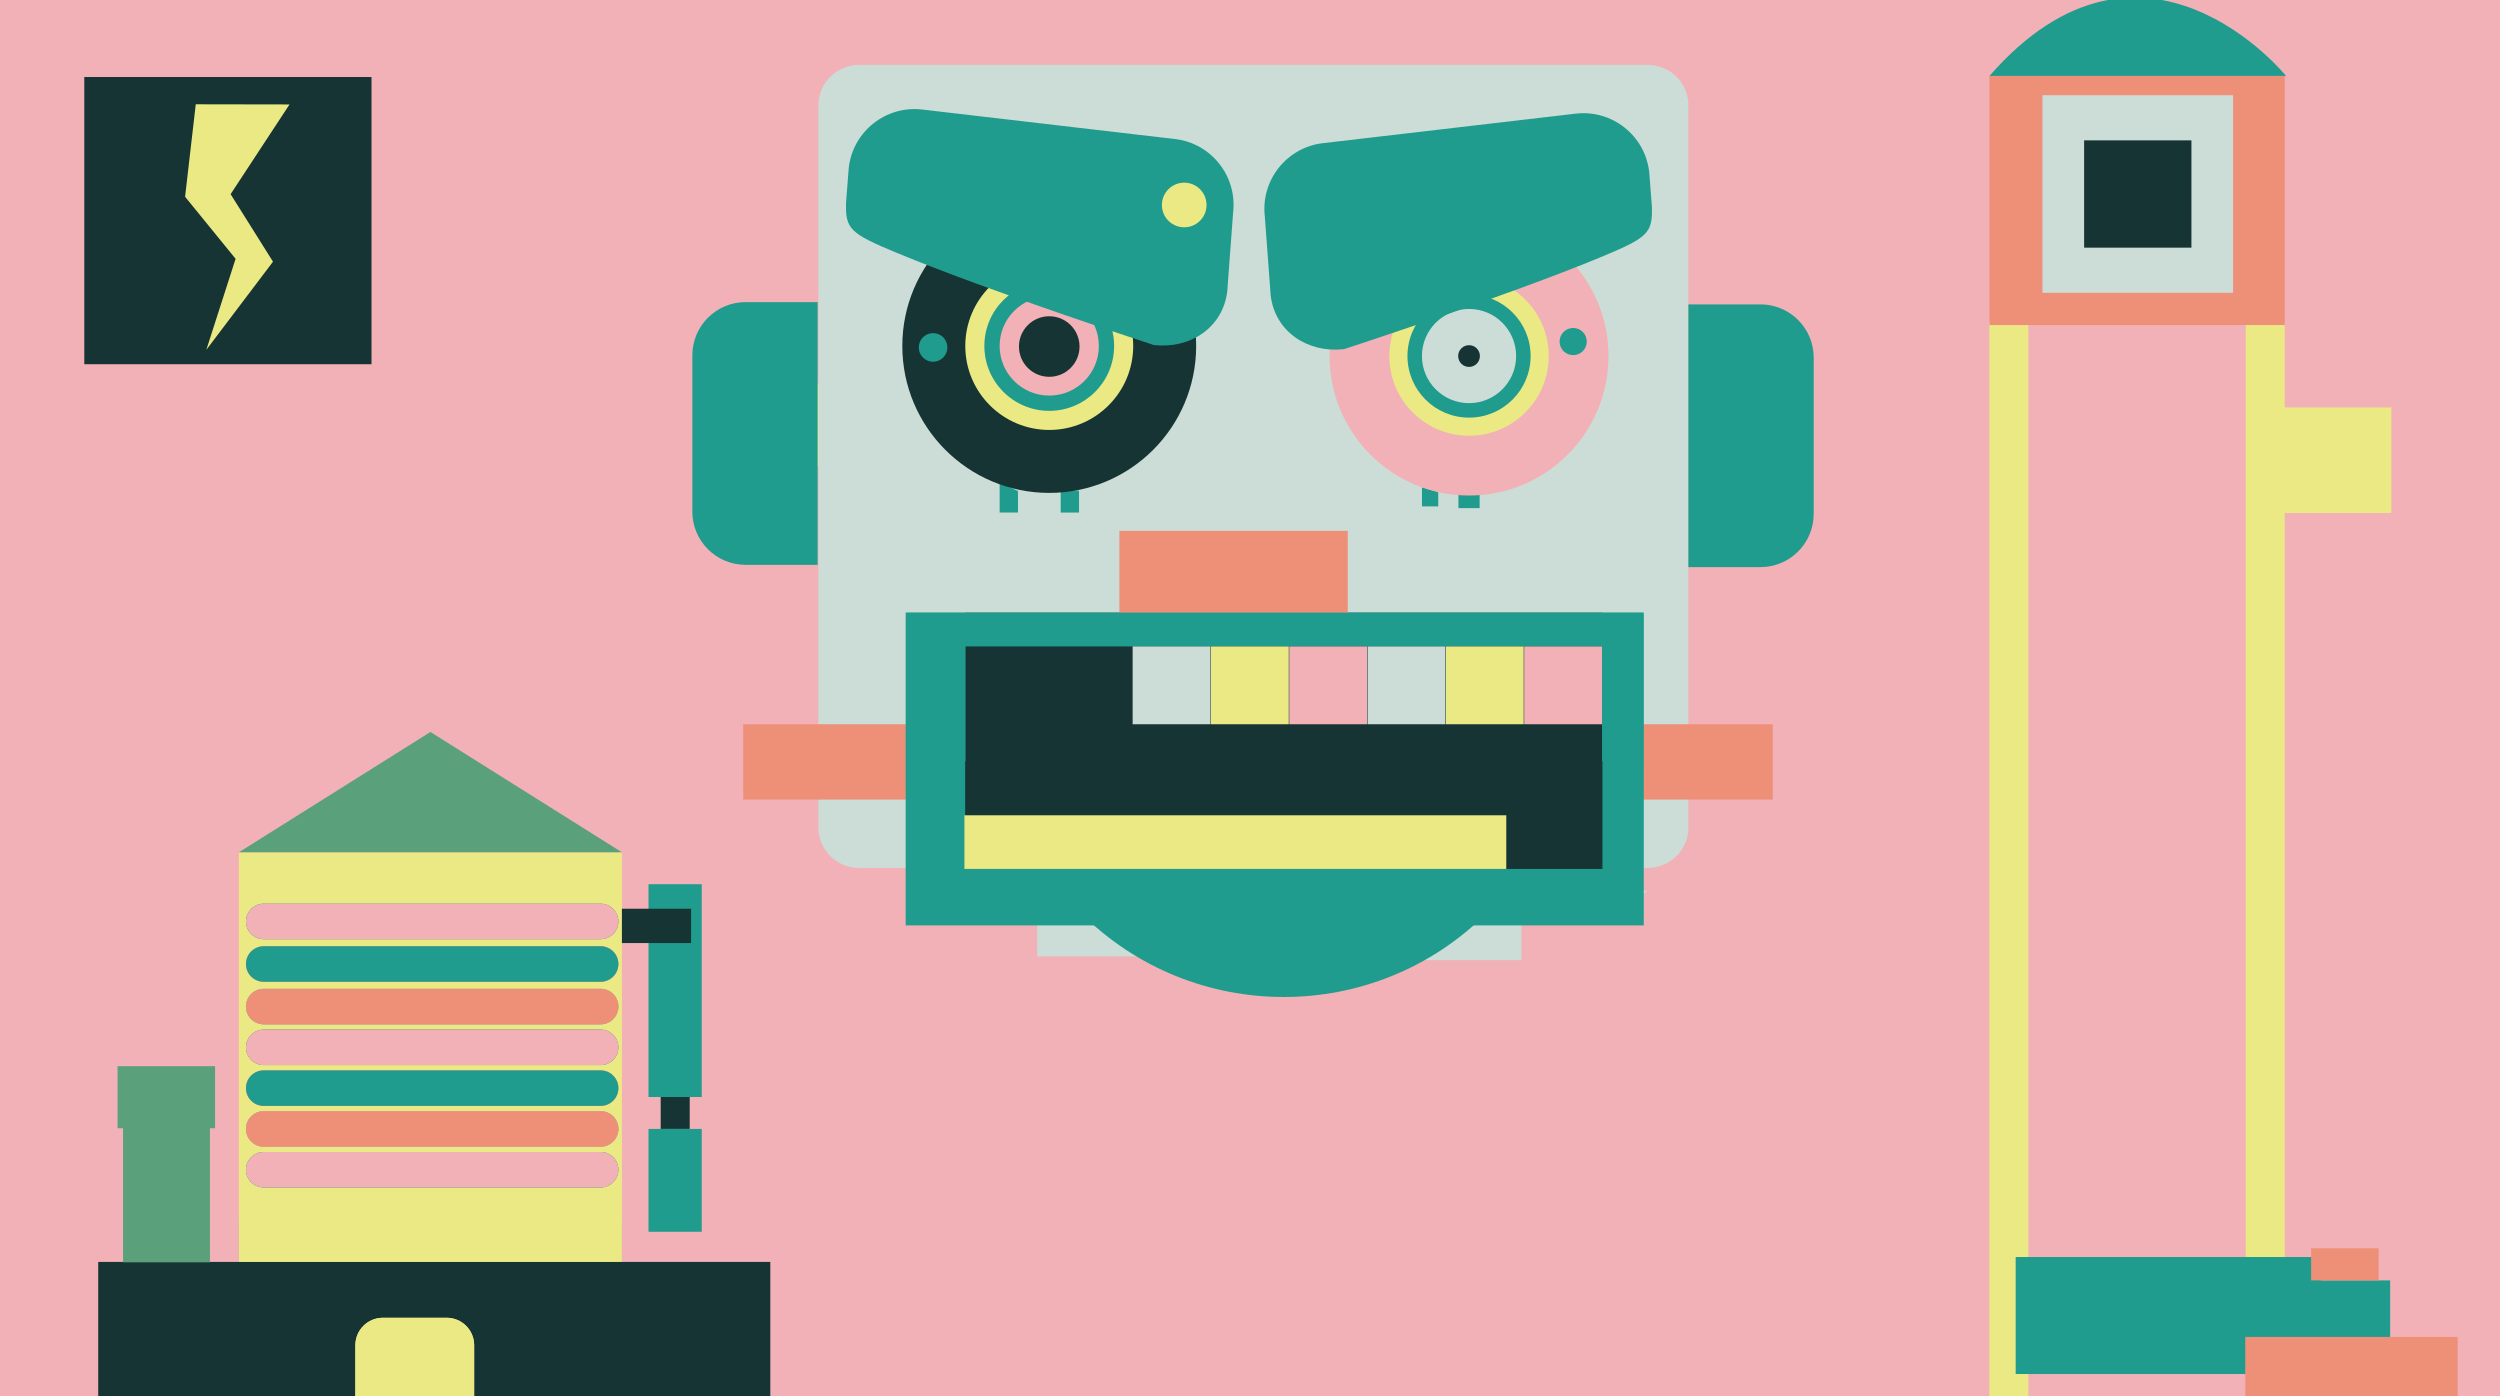 <?xml version="1.0" encoding="utf-8"?>
<!-- Generator: Adobe Illustrator 15.0.0, SVG Export Plug-In . SVG Version: 6.00 Build 0)  -->
<!DOCTYPE svg PUBLIC "-//W3C//DTD SVG 1.1//EN" "http://www.w3.org/Graphics/SVG/1.1/DTD/svg11.dtd">
<svg version="1.1" xmlns="http://www.w3.org/2000/svg" xmlns:xlink="http://www.w3.org/1999/xlink" x="0px" y="0px" width="1366px"
	 height="763px" viewBox="0 0 1366 763" enable-background="new 0 0 1366 763" xml:space="preserve">
<g id="bg">
	<rect y="-0.017" fill="#F2B1B6" width="1366" height="769.553"/>
</g>
<g id="bgPump1" display="none">
	<rect y="-0.017" display="inline" opacity="0.49" fill="#CCDDD7" width="1366" height="769.553"/>
</g>
<g id="bgPump2" display="none">
	<rect y="-0.017" display="inline" opacity="0.5" fill="#EAE984" width="1366" height="769.553"/>
</g>
<g id="bgPump3" display="none">
	<rect y="-0.017" display="inline" opacity="0.5" fill="#EE8F78" width="1366" height="769.553"/>
</g>
<g id="bgPump4" display="none">
	<rect y="-0.017" display="inline" opacity="0.5" fill="#173434" width="1366" height="769.553"/>
</g>
<g id="bgStripes1" display="none">
	<rect y="-1.329" display="inline" fill="#5AA17B" width="1366" height="86.695"/>
	<rect y="85.366" display="inline" fill="#F2B1B6" width="1366" height="163.772"/>
	<rect y="249.139" display="inline" fill="#173434" width="1366" height="74.917"/>
	<rect y="324.055" display="inline" fill="#EAE984" width="1366" height="167.404"/>
	<rect y="491.459" display="inline" fill="#EE8F78" width="1366" height="194.303"/>
	<rect y="685.762" display="inline" fill="#EAE984" width="1366" height="81.825"/>
</g>
<g id="bgStripes2" display="none">
	<rect y="0.573" display="inline" fill="#EAE984" width="1366" height="84.793"/>
	<rect y="85.366" display="inline" fill="#F2B1B6" width="1366" height="163.772"/>
	<rect y="249.139" display="inline" fill="#CCDDD7" width="1366" height="74.917"/>
	<rect y="324.055" display="inline" fill="#EAE984" width="1366" height="167.404"/>
	<rect y="491.459" display="inline" fill="#5AA17B" width="1366" height="194.303"/>
	<rect y="685.762" display="inline" fill="#EE8F78" width="1366" height="83.774"/>
</g>
<g id="bgStripes3" display="none">
	<rect y="-1.329" display="inline" fill="#F2B1B6" width="1364.98" height="86.695"/>
	<rect y="85.366" display="inline" fill="#5AA17B" width="1366" height="163.772"/>
	<rect y="249.139" display="inline" fill="#CCDDD7" width="1366" height="74.917"/>
	<rect y="324.055" display="inline" fill="#EE8F78" width="1366" height="167.404"/>
	<rect y="491.459" display="inline" fill="#EAE984" width="1366" height="194.303"/>
	<rect y="685.762" display="inline" fill="#1F9C8D" width="1364.98" height="82.238"/>
</g>
<g id="bgStripes4" display="none">
	<rect display="inline" fill="#EE8F78" width="1363.96" height="85.366"/>
	<rect y="85.366" display="inline" fill="#5AA17B" width="1364.98" height="163.772"/>
	<rect y="249.139" display="inline" fill="#F2B1B6" width="1364.98" height="74.917"/>
	<rect y="324.055" display="inline" fill="#EAE984" width="1364.98" height="167.404"/>
	<rect y="491.459" display="inline" fill="#EE8F78" width="1364.98" height="194.303"/>
	<rect y="685.762" display="inline" fill="#CCDDD7" width="1363.96" height="83.774"/>
</g>
<g id="bgCoop3" display="none">
	<g display="inline">
		<circle fill="#173434" cx="263.888" cy="15.273" r="26"/>
		<circle fill="#173434" cx="382.789" cy="15.273" r="26"/>
		<circle fill="#173434" cx="501.69" cy="15.273" r="26"/>
		<circle fill="#173434" cx="620.592" cy="15.273" r="26"/>
		<circle fill="#173434" cx="739.493" cy="15.273" r="26"/>
		<circle fill="#173434" cx="858.395" cy="15.273" r="26"/>
		<circle fill="#173434" cx="977.296" cy="15.273" r="26"/>
		<circle fill="#173434" cx="1096.198" cy="15.273" r="26"/>
		<circle fill="#173434" cx="1215.099" cy="15.273" r="26"/>
		<circle fill="#173434" cx="1334" cy="15.273" r="26"/>
		<circle fill="#173434" cx="1334" cy="120.564" r="26"/>
		<circle fill="#173434" cx="1334" cy="225.855" r="26"/>
		<circle fill="#173434" cx="1334" cy="331.147" r="26"/>
		<circle fill="#173434" cx="1334" cy="436.44" r="26"/>
		<circle fill="#173434" cx="1334" cy="541.731" r="26"/>
		<circle fill="#173434" cx="1334" cy="647.022" r="26"/>
		<circle fill="#173434" cx="1334" cy="752.313" r="26"/>
		<circle fill="#173434" cx="1215.098" cy="120.564" r="26"/>
		<circle fill="#173434" cx="1215.098" cy="225.856" r="26"/>
		<circle fill="#173434" cx="1215.098" cy="331.147" r="26"/>
		<circle fill="#173434" cx="1215.098" cy="436.44" r="26"/>
		<circle fill="#173434" cx="1215.098" cy="541.731" r="26"/>
		<circle fill="#173434" cx="1215.098" cy="647.022" r="26"/>
		<circle fill="#173434" cx="1215.098" cy="752.313" r="26"/>
		<circle fill="#173434" cx="1096.196" cy="120.565" r="26"/>
		<circle fill="#173434" cx="1096.196" cy="225.857" r="26"/>
		<circle fill="#173434" cx="1096.196" cy="331.148" r="26"/>
		<circle fill="#173434" cx="1096.196" cy="436.44" r="26"/>
		<circle fill="#173434" cx="1096.196" cy="541.731" r="26"/>
		<circle fill="#173434" cx="1096.196" cy="647.022" r="26"/>
		<circle fill="#173434" cx="1096.196" cy="752.313" r="26"/>
		<circle fill="#173434" cx="977.293" cy="120.566" r="26"/>
		<circle fill="#173434" cx="977.293" cy="225.857" r="26"/>
		<circle fill="#173434" cx="977.293" cy="331.149" r="26"/>
		<circle fill="#173434" cx="977.293" cy="436.44" r="26"/>
		<circle fill="#173434" cx="977.293" cy="541.731" r="26"/>
		<circle fill="#173434" cx="977.293" cy="647.022" r="26"/>
		<circle fill="#173434" cx="977.293" cy="752.313" r="26"/>
		<circle fill="#173434" cx="858.391" cy="120.566" r="26"/>
		<circle fill="#173434" cx="858.391" cy="225.857" r="26"/>
		<circle fill="#173434" cx="858.391" cy="331.149" r="26"/>
		<circle fill="#173434" cx="858.391" cy="436.44" r="26"/>
		<circle fill="#173434" cx="858.391" cy="541.731" r="26"/>
		<circle fill="#173434" cx="858.391" cy="647.022" r="26"/>
		<circle fill="#173434" cx="858.391" cy="752.313" r="26"/>
		<circle fill="#173434" cx="739.489" cy="120.566" r="26"/>
		<circle fill="#173434" cx="739.489" cy="225.858" r="26"/>
		<circle fill="#173434" cx="739.489" cy="331.149" r="26"/>
		<circle fill="#173434" cx="739.489" cy="436.44" r="26"/>
		<circle fill="#173434" cx="739.489" cy="541.731" r="26"/>
		<circle fill="#173434" cx="739.489" cy="647.022" r="26"/>
		<circle fill="#173434" cx="739.489" cy="752.313" r="26"/>
		<circle fill="#173434" cx="620.586" cy="120.567" r="26"/>
		<circle fill="#173434" cx="620.586" cy="225.859" r="26"/>
		<circle fill="#173434" cx="620.586" cy="331.15" r="26"/>
		<circle fill="#173434" cx="620.586" cy="436.44" r="26"/>
		<circle fill="#173434" cx="620.586" cy="541.731" r="26"/>
		<circle fill="#173434" cx="620.586" cy="647.022" r="26"/>
		<circle fill="#173434" cx="620.586" cy="752.313" r="26"/>
		<circle fill="#173434" cx="501.684" cy="120.568" r="26"/>
		<circle fill="#173434" cx="501.684" cy="225.859" r="26"/>
		<circle fill="#173434" cx="501.684" cy="331.151" r="26"/>
		<circle fill="#173434" cx="501.684" cy="436.44" r="26"/>
		<circle fill="#173434" cx="501.684" cy="541.731" r="26"/>
		<circle fill="#173434" cx="501.684" cy="647.022" r="26"/>
		<circle fill="#173434" cx="501.684" cy="752.313" r="26"/>
		<circle fill="#173434" cx="382.782" cy="120.568" r="26"/>
		<circle fill="#173434" cx="382.782" cy="225.859" r="26"/>
		<circle fill="#173434" cx="382.782" cy="331.151" r="26"/>
		<circle fill="#173434" cx="382.782" cy="436.44" r="26"/>
		<circle fill="#173434" cx="382.782" cy="541.731" r="26"/>
		<circle fill="#173434" cx="382.782" cy="647.022" r="26"/>
		<circle fill="#173434" cx="382.782" cy="752.313" r="26"/>
		<circle fill="#173434" cx="263.879" cy="120.568" r="26"/>
		<circle fill="#173434" cx="263.879" cy="225.86" r="26"/>
		<circle fill="#173434" cx="263.879" cy="331.151" r="26"/>
		<circle fill="#173434" cx="263.879" cy="436.44" r="26"/>
		<circle fill="#173434" cx="263.879" cy="541.731" r="26"/>
		<circle fill="#173434" cx="263.879" cy="647.022" r="26"/>
		<circle fill="#173434" cx="263.879" cy="752.313" r="26"/>
	</g>
	<g display="inline">
		<circle fill="#173434" cx="31.489" cy="15" r="26"/>
		<circle fill="#173434" cx="150.391" cy="15" r="26"/>
		<circle fill="#173434" cx="150.391" cy="120.292" r="26"/>
		<circle fill="#173434" cx="150.391" cy="225.583" r="26"/>
		<circle fill="#173434" cx="150.391" cy="330.875" r="26"/>
		<circle fill="#173434" cx="150.391" cy="436.167" r="26"/>
		<circle fill="#173434" cx="150.391" cy="541.458" r="26"/>
		<circle fill="#173434" cx="150.391" cy="646.749" r="26"/>
		<circle fill="#173434" cx="150.391" cy="752.04" r="26"/>
		<circle fill="#173434" cx="31.488" cy="120.292" r="26"/>
		<circle fill="#173434" cx="31.488" cy="225.583" r="26"/>
		<circle fill="#173434" cx="31.488" cy="330.875" r="26"/>
		<circle fill="#173434" cx="31.488" cy="436.167" r="26"/>
		<circle fill="#173434" cx="31.488" cy="541.458" r="26"/>
		<circle fill="#173434" cx="31.488" cy="646.749" r="26"/>
		<circle fill="#173434" cx="31.488" cy="752.04" r="26"/>
	</g>
</g>
<g id="bgCoop2" display="none">
	<g display="inline">
		<circle fill="#EAE984" cx="263.888" cy="15.273" r="16"/>
		<circle fill="#EAE984" cx="382.789" cy="15.273" r="16"/>
		<circle fill="#EAE984" cx="501.69" cy="15.273" r="16"/>
		<circle fill="#EAE984" cx="620.592" cy="15.273" r="16"/>
		<circle fill="#EAE984" cx="739.493" cy="15.273" r="16"/>
		<circle fill="#EAE984" cx="858.395" cy="15.273" r="16"/>
		<circle fill="#EAE984" cx="977.296" cy="15.273" r="16"/>
		<circle fill="#EAE984" cx="1096.198" cy="15.273" r="16"/>
		<circle fill="#EAE984" cx="1215.099" cy="15.273" r="16"/>
		<circle fill="#EAE984" cx="1334" cy="15.273" r="16"/>
		<circle fill="#EAE984" cx="1334" cy="120.564" r="16"/>
		<circle fill="#EAE984" cx="1334" cy="225.855" r="16"/>
		<circle fill="#EAE984" cx="1334" cy="331.147" r="16"/>
		<circle fill="#EAE984" cx="1334" cy="436.44" r="16"/>
		<circle fill="#EAE984" cx="1334" cy="541.731" r="16"/>
		<circle fill="#EAE984" cx="1334" cy="647.022" r="16"/>
		<circle fill="#EAE984" cx="1334" cy="752.313" r="16"/>
		<circle fill="#EAE984" cx="1215.098" cy="120.564" r="16"/>
		<circle fill="#EAE984" cx="1215.098" cy="225.856" r="16"/>
		<circle fill="#EAE984" cx="1215.098" cy="331.147" r="16"/>
		<circle fill="#EAE984" cx="1215.098" cy="436.44" r="16"/>
		<circle fill="#EAE984" cx="1215.098" cy="541.731" r="16"/>
		<circle fill="#EAE984" cx="1215.098" cy="647.022" r="16"/>
		<circle fill="#EAE984" cx="1215.098" cy="752.313" r="16"/>
		<circle fill="#EAE984" cx="1096.196" cy="120.565" r="16"/>
		<circle fill="#EAE984" cx="1096.196" cy="225.857" r="16"/>
		<circle fill="#EAE984" cx="1096.196" cy="331.148" r="16"/>
		<circle fill="#EAE984" cx="1096.196" cy="436.44" r="16"/>
		<circle fill="#EAE984" cx="1096.196" cy="541.731" r="16"/>
		<circle fill="#EAE984" cx="1096.196" cy="647.022" r="16"/>
		<circle fill="#EAE984" cx="1096.196" cy="752.313" r="16"/>
		<circle fill="#EAE984" cx="977.293" cy="120.566" r="16"/>
		<circle fill="#EAE984" cx="977.293" cy="225.857" r="16"/>
		<circle fill="#EAE984" cx="977.293" cy="331.149" r="16"/>
		<circle fill="#EAE984" cx="977.293" cy="436.44" r="16"/>
		<circle fill="#EAE984" cx="977.293" cy="541.731" r="16"/>
		<circle fill="#EAE984" cx="977.293" cy="647.022" r="16"/>
		<circle fill="#EAE984" cx="977.293" cy="752.313" r="16"/>
		<circle fill="#EAE984" cx="858.391" cy="120.566" r="16"/>
		<circle fill="#EAE984" cx="858.391" cy="225.857" r="16"/>
		<circle fill="#EAE984" cx="858.391" cy="331.149" r="16"/>
		<circle fill="#EAE984" cx="858.391" cy="436.44" r="16"/>
		<circle fill="#EAE984" cx="858.391" cy="541.731" r="16"/>
		<circle fill="#EAE984" cx="858.391" cy="647.022" r="16"/>
		<circle fill="#EAE984" cx="858.391" cy="752.313" r="16"/>
		<circle fill="#EAE984" cx="739.489" cy="120.566" r="16"/>
		<circle fill="#EAE984" cx="739.489" cy="225.858" r="16"/>
		<circle fill="#EAE984" cx="739.489" cy="331.149" r="16"/>
		<circle fill="#EAE984" cx="739.489" cy="436.44" r="16"/>
		<circle fill="#EAE984" cx="739.489" cy="541.731" r="16"/>
		<circle fill="#EAE984" cx="739.489" cy="647.022" r="16"/>
		<circle fill="#EAE984" cx="739.489" cy="752.313" r="16"/>
		<circle fill="#EAE984" cx="620.586" cy="120.567" r="16"/>
		<circle fill="#EAE984" cx="620.586" cy="225.859" r="16"/>
		<circle fill="#EAE984" cx="620.586" cy="331.15" r="16"/>
		<circle fill="#EAE984" cx="620.586" cy="436.44" r="16"/>
		<circle fill="#EAE984" cx="620.586" cy="541.731" r="16"/>
		<circle fill="#EAE984" cx="620.586" cy="647.022" r="16"/>
		<circle fill="#EAE984" cx="620.586" cy="752.313" r="16"/>
		<circle fill="#EAE984" cx="501.684" cy="120.568" r="16"/>
		<circle fill="#EAE984" cx="501.684" cy="225.859" r="16"/>
		<circle fill="#EAE984" cx="501.684" cy="331.151" r="16"/>
		<circle fill="#EAE984" cx="501.684" cy="436.44" r="16"/>
		<circle fill="#EAE984" cx="501.684" cy="541.731" r="16"/>
		<circle fill="#EAE984" cx="501.684" cy="647.022" r="16"/>
		<circle fill="#EAE984" cx="501.684" cy="752.313" r="16"/>
		<circle fill="#EAE984" cx="382.782" cy="120.568" r="16"/>
		<circle fill="#EAE984" cx="382.782" cy="225.859" r="16"/>
		<circle fill="#EAE984" cx="382.782" cy="331.151" r="16"/>
		<circle fill="#EAE984" cx="382.782" cy="436.44" r="16"/>
		<circle fill="#EAE984" cx="382.782" cy="541.731" r="16"/>
		<circle fill="#EAE984" cx="382.782" cy="647.022" r="16"/>
		<circle fill="#EAE984" cx="382.782" cy="752.313" r="16"/>
		<circle fill="#EAE984" cx="263.879" cy="120.568" r="16"/>
		<circle fill="#EAE984" cx="263.879" cy="225.86" r="16"/>
		<circle fill="#EAE984" cx="263.879" cy="331.151" r="16"/>
		<circle fill="#EAE984" cx="263.879" cy="436.44" r="16"/>
		<circle fill="#EAE984" cx="263.879" cy="541.731" r="16"/>
		<circle fill="#EAE984" cx="263.879" cy="647.022" r="16"/>
		<circle fill="#EAE984" cx="263.879" cy="752.313" r="16"/>
	</g>
	<g display="inline">
		<circle fill="#EAE984" cx="31.489" cy="15" r="16"/>
		<circle fill="#EAE984" cx="150.391" cy="15" r="16"/>
		<circle fill="#EAE984" cx="150.391" cy="120.292" r="16"/>
		<circle fill="#EAE984" cx="150.391" cy="225.583" r="16"/>
		<circle fill="#EAE984" cx="150.391" cy="330.875" r="16"/>
		<circle fill="#EAE984" cx="150.391" cy="436.167" r="16"/>
		<circle fill="#EAE984" cx="150.391" cy="541.458" r="16"/>
		<circle fill="#EAE984" cx="150.391" cy="646.749" r="16"/>
		<circle fill="#EAE984" cx="150.391" cy="752.04" r="16"/>
		<circle fill="#EAE984" cx="31.488" cy="120.292" r="16"/>
		<circle fill="#EAE984" cx="31.488" cy="225.583" r="16"/>
		<circle fill="#EAE984" cx="31.488" cy="330.875" r="16"/>
		<circle fill="#EAE984" cx="31.488" cy="436.167" r="16"/>
		<circle fill="#EAE984" cx="31.488" cy="541.458" r="16"/>
		<circle fill="#EAE984" cx="31.488" cy="646.749" r="16"/>
		<circle fill="#EAE984" cx="31.488" cy="752.04" r="16"/>
	</g>
</g>
<g id="bgCoop1" display="none">
	<g display="inline">
		<circle fill="#5AA17B" cx="263.888" cy="15.273" r="8.708"/>
		<circle fill="#5AA17B" cx="382.789" cy="15.273" r="8.708"/>
		<circle fill="#5AA17B" cx="501.69" cy="15.273" r="8.708"/>
		<circle fill="#5AA17B" cx="620.592" cy="15.273" r="8.708"/>
		<circle fill="#5AA17B" cx="739.494" cy="15.273" r="8.708"/>
		<circle fill="#5AA17B" cx="858.394" cy="15.273" r="8.708"/>
		<circle fill="#5AA17B" cx="977.295" cy="15.273" r="8.708"/>
		<circle fill="#5AA17B" cx="1096.197" cy="15.273" r="8.708"/>
		<circle fill="#5AA17B" cx="1215.098" cy="15.273" r="8.708"/>
		<circle fill="#5AA17B" cx="1334" cy="15.273" r="8.708"/>
		<circle fill="#5AA17B" cx="1334" cy="120.564" r="8.708"/>
		<circle fill="#5AA17B" cx="1334" cy="225.855" r="8.708"/>
		<circle fill="#5AA17B" cx="1334" cy="331.147" r="8.708"/>
		<circle fill="#5AA17B" cx="1334" cy="436.44" r="8.708"/>
		<circle fill="#5AA17B" cx="1334" cy="541.731" r="8.708"/>
		<circle fill="#5AA17B" cx="1334" cy="647.022" r="8.708"/>
		<circle fill="#5AA17B" cx="1334" cy="752.313" r="8.708"/>
		<circle fill="#5AA17B" cx="1215.097" cy="120.564" r="8.708"/>
		<circle fill="#5AA17B" cx="1215.097" cy="225.856" r="8.708"/>
		<circle fill="#5AA17B" cx="1215.097" cy="331.147" r="8.708"/>
		<circle fill="#5AA17B" cx="1215.097" cy="436.44" r="8.708"/>
		<circle fill="#5AA17B" cx="1215.097" cy="541.731" r="8.708"/>
		<circle fill="#5AA17B" cx="1215.097" cy="647.022" r="8.708"/>
		<circle fill="#5AA17B" cx="1215.097" cy="752.313" r="8.708"/>
		<circle fill="#5AA17B" cx="1096.195" cy="120.565" r="8.708"/>
		<circle fill="#5AA17B" cx="1096.195" cy="225.857" r="8.708"/>
		<circle fill="#5AA17B" cx="1096.195" cy="331.148" r="8.708"/>
		<circle fill="#5AA17B" cx="1096.195" cy="436.44" r="8.708"/>
		<circle fill="#5AA17B" cx="1096.195" cy="541.731" r="8.708"/>
		<circle fill="#5AA17B" cx="1096.195" cy="647.022" r="8.708"/>
		<circle fill="#5AA17B" cx="1096.195" cy="752.313" r="8.708"/>
		<circle fill="#5AA17B" cx="977.292" cy="120.566" r="8.708"/>
		<circle fill="#5AA17B" cx="977.292" cy="225.857" r="8.708"/>
		<circle fill="#5AA17B" cx="977.292" cy="331.149" r="8.708"/>
		<circle fill="#5AA17B" cx="977.292" cy="436.44" r="8.708"/>
		<circle fill="#5AA17B" cx="977.292" cy="541.731" r="8.708"/>
		<circle fill="#5AA17B" cx="977.292" cy="647.022" r="8.708"/>
		<circle fill="#5AA17B" cx="977.292" cy="752.313" r="8.708"/>
		<circle fill="#5AA17B" cx="858.39" cy="120.566" r="8.708"/>
		<circle fill="#5AA17B" cx="858.39" cy="225.857" r="8.708"/>
		<circle fill="#5AA17B" cx="858.39" cy="331.149" r="8.708"/>
		<circle fill="#5AA17B" cx="858.39" cy="436.44" r="8.708"/>
		<circle fill="#5AA17B" cx="858.39" cy="541.731" r="8.708"/>
		<circle fill="#5AA17B" cx="858.39" cy="647.022" r="8.708"/>
		<circle fill="#5AA17B" cx="858.39" cy="752.313" r="8.708"/>
		<circle fill="#5AA17B" cx="739.488" cy="120.566" r="8.708"/>
		<circle fill="#5AA17B" cx="739.488" cy="225.858" r="8.708"/>
		<circle fill="#5AA17B" cx="739.488" cy="331.149" r="8.708"/>
		<circle fill="#5AA17B" cx="739.488" cy="436.44" r="8.708"/>
		<circle fill="#5AA17B" cx="739.488" cy="541.731" r="8.708"/>
		<circle fill="#5AA17B" cx="739.488" cy="647.022" r="8.708"/>
		<circle fill="#5AA17B" cx="739.488" cy="752.313" r="8.708"/>
		<circle fill="#5AA17B" cx="620.585" cy="120.567" r="8.708"/>
		<circle fill="#5AA17B" cx="620.585" cy="225.859" r="8.708"/>
		<circle fill="#5AA17B" cx="620.585" cy="331.15" r="8.708"/>
		<circle fill="#5AA17B" cx="620.585" cy="436.44" r="8.708"/>
		<circle fill="#5AA17B" cx="620.585" cy="541.731" r="8.708"/>
		<circle fill="#5AA17B" cx="620.585" cy="647.022" r="8.708"/>
		<circle fill="#5AA17B" cx="620.585" cy="752.313" r="8.708"/>
		<circle fill="#5AA17B" cx="501.683" cy="120.568" r="8.708"/>
		<circle fill="#5AA17B" cx="501.683" cy="225.859" r="8.708"/>
		<circle fill="#5AA17B" cx="501.683" cy="331.151" r="8.708"/>
		<circle fill="#5AA17B" cx="501.683" cy="436.44" r="8.708"/>
		<circle fill="#5AA17B" cx="501.683" cy="541.731" r="8.708"/>
		<circle fill="#5AA17B" cx="501.683" cy="647.022" r="8.708"/>
		<circle fill="#5AA17B" cx="501.683" cy="752.313" r="8.708"/>
		<circle fill="#5AA17B" cx="382.781" cy="120.568" r="8.708"/>
		<circle fill="#5AA17B" cx="382.781" cy="225.859" r="8.708"/>
		<circle fill="#5AA17B" cx="382.781" cy="331.151" r="8.708"/>
		<circle fill="#5AA17B" cx="382.781" cy="436.44" r="8.708"/>
		<circle fill="#5AA17B" cx="382.781" cy="541.731" r="8.708"/>
		<circle fill="#5AA17B" cx="382.781" cy="647.022" r="8.708"/>
		<circle fill="#5AA17B" cx="382.781" cy="752.313" r="8.708"/>
		<circle fill="#5AA17B" cx="263.878" cy="120.568" r="8.708"/>
		<circle fill="#5AA17B" cx="263.878" cy="225.86" r="8.708"/>
		<circle fill="#5AA17B" cx="263.878" cy="331.151" r="8.708"/>
		<circle fill="#5AA17B" cx="263.878" cy="436.44" r="8.708"/>
		<circle fill="#5AA17B" cx="263.878" cy="541.731" r="8.708"/>
		<circle fill="#5AA17B" cx="263.878" cy="647.022" r="8.708"/>
		<circle fill="#5AA17B" cx="263.878" cy="752.313" r="8.708"/>
	</g>
	<g display="inline">
		<circle fill="#5AA17B" cx="31.488" cy="15" r="8.708"/>
		<circle fill="#5AA17B" cx="150.39" cy="15" r="8.708"/>
		<circle fill="#5AA17B" cx="150.39" cy="120.292" r="8.708"/>
		<circle fill="#5AA17B" cx="150.39" cy="225.583" r="8.708"/>
		<circle fill="#5AA17B" cx="150.39" cy="330.875" r="8.708"/>
		<circle fill="#5AA17B" cx="150.39" cy="436.167" r="8.708"/>
		<circle fill="#5AA17B" cx="150.39" cy="541.458" r="8.708"/>
		<circle fill="#5AA17B" cx="150.39" cy="646.749" r="8.708"/>
		<circle fill="#5AA17B" cx="150.39" cy="752.04" r="8.708"/>
		<circle fill="#5AA17B" cx="31.487" cy="120.292" r="8.708"/>
		<circle fill="#5AA17B" cx="31.487" cy="225.583" r="8.708"/>
		<circle fill="#5AA17B" cx="31.487" cy="330.875" r="8.708"/>
		<circle fill="#5AA17B" cx="31.487" cy="436.167" r="8.708"/>
		<circle fill="#5AA17B" cx="31.487" cy="541.458" r="8.708"/>
		<circle fill="#5AA17B" cx="31.487" cy="646.749" r="8.708"/>
		<circle fill="#5AA17B" cx="31.487" cy="752.04" r="8.708"/>
	</g>
</g>

<g id="earHandle">
	<g display="inline">
		<rect x="383.359" y="187.115" fill="#1F9C8D" width="26.558" height="93.07"/>
		<rect x="409.917" y="209.668" fill="#EAE984" width="245.378" height="45.173"/>
	</g>
</g>
<rect x="1086.972" y="175.394" fill="#EAE984" width="21.311" height="592.193"/>
<rect x="1227.065" y="175.394" fill="#EAE984" width="21.312" height="592.193"/>
<rect x="1240.81" y="222.624" fill="#EAE984" width="65.806" height="57.661"/>

<g id="ladder">
	<g id="step7">
		<rect x="1108.282" y="686.838" fill="#CCDDD7" width="118.513" height="39.349"/>
	</g>
	<g id="step6">
		<rect x="1108.282" y="686.906" fill="#EE8F78" width="118.513" height="39.349"/>
	</g>
	<g id="step5">
		<rect x="1108.282" y="686.974" fill="#1F9C8D" width="118.513" height="39.35"/>
	</g>
	<g id="step4">
		<rect x="1108.282" y="687.043" fill="#173434" width="118.513" height="39.348"/>
	</g>
	<g id="step3">
		<rect x="1108.282" y="687.109" fill="#CCDDD7" width="118.513" height="39.35"/>
	</g>
	<g id="step2">
		<rect x="1108.282" y="687.178" fill="#EE8F78" width="118.513" height="39.348"/>
	</g>
	<g id="step1">
		<rect x="1108.282" y="687.246" fill="#1F9C8D" width="118.513" height="39.348">
            <!--<animate attributeName="width" from="0" to="60" dur="0.1"-->
                            <!--begin="0" repeatCount="indefinite" additive="sum"/>-->

            <!--<animate attributeName="x" from="0" to="-30" dur="0.1"-->
                            <!--begin="0" repeatCount="indefinite" additive="sum"/>-->

            <!--<animate attributeName="height" from="0" to="60" dur="0.1"-->
                            <!--begin="0" repeatCount="indefinite" additive="sum"/>-->

            <!--<animate attributeName="y" from="0" to="-30" dur="0.1"-->
                            <!--begin="0" repeatCount="indefinite" additive="sum"/>-->
		</rect>
	</g>
</g>

<g id="coopColored">
	<rect x="1087.048" y="41.496" fill="#EE8F78" width="161.347" height="136.106"/>
	<path fill="#1F9C8D" d="M1087.048,41.496h162.059C1249.107,41.496,1171.147-54.859,1087.048,41.496z"/>
</g>

<g id="coopBlack" display="none">
	<rect x="1002.292" y="167.232" display="inline" fill="#173434" width="22.949" height="637.713"/>
	<rect x="1153.153" y="167.232" display="inline" fill="#173434" width="22.949" height="637.713"/>
	<rect x="1002.375" y="23.042" display="inline" fill="#173434" width="173.748" height="146.568"/>
	<path display="inline" fill="#173434" d="M1002.375,24.042h174.514C1176.888,24.042,1092.936-79.72,1002.375,24.042z"/>
</g>
<g id="pump">
	<g>
		<rect x="64.233" y="582.559" fill="#5AA17B" width="53.291" height="33.913"/>
		<rect x="80.768" y="616.472" fill="#CCDDD7" width="19.377" height="144.371"/>
	</g>
</g>
<g id="layer1">
	<rect x="53.667" y="689.515" fill="#173434" width="367.231" height="78.485"/>
	<path fill="#EAE984" d="M259.085,735.055c0-8.294-6.724-15.017-15.02-15.017h-34.882c-8.294,0-15.018,6.723-15.018,15.017V768
		h64.919V735.055z"/>
	<rect x="130.524" y="668.224" fill="#5AA17B" width="209.294" height="21.291"/>
	<rect x="1101.365" y="686.838" fill="#1F9C8D" width="166.714" height="63.929"/>
	<rect x="1253.792" y="699.615" fill="#1F9C8D" width="52.188" height="35.092"/>
	<rect x="1262.791" y="682.087" fill="#EE8F78" width="36.888" height="17.527"/>
	<rect x="1226.795" y="730.498" fill="#EE8F78" width="116.073" height="37.503"/>
	<rect x="67.233" y="615.843" fill="#5AA17B" width="47.478" height="73.896"/>
	<path fill="#CCDDD7" d="M922.543,452.214c0,12.165-10.005,22.027-22.349,22.027H469.527c-12.34,0-22.348-9.862-22.348-22.027
		V57.468c0-12.165,10.007-22.026,22.348-22.026h430.668c12.344,0,22.349,9.862,22.349,22.026V452.214z"/>
	<rect x="683.536" y="190.134" fill="#1F9C8D" width="17.121" height="145.13"/>
	<path fill="#EE8F78" d="M582.52,131.696c0,0,194.539,0.689,194.43,5.024c-0.109,4.336-36.699,68.888-36.699,68.888
		s-52.518-34.195-105.393,4.06L582.52,131.696z"/>
	<path id="pumpLight" fill="#EAE984" d="M259.085,735.055c0-8.294-6.724-15.017-15.02-15.017h-34.882c-8.294,0-15.018,6.723-15.018,15.017V768
		h64.919V735.055z"/>
</g>
<g id="coopButton">
	<g id="coopButtonBg">
		<rect x="1116.008" y="52.034" fill="#CCDDD7" width="104.141" height="107.946"/>
	</g>

		<rect id="coopButtonCenter" x="1138.764" y="76.692" fill="#173434" width="58.629" height="58.63"/>

</g>
	<rect id="mot" x="406.095" y="395.731" fill="#EE8F78" width="562.54" height="41.158"/>

<g id="openMouthDown">
        	<polygon fill="#CCDDD7" points="776.521,524.608 831.292,524.608 831.292,504.292 882.313,504.292 899.857,486.749
		753.089,486.749 753.089,524.608 	"/>
	<polygon fill="#CCDDD7" points="621.496,522.608 566.725,522.608 566.725,502.292 515.702,502.292 498.158,484.749
		644.926,484.749 644.926,522.608 	"/>
        <rect x="494.854" y="106.052" fill="#1F9C8D" width="403.305" height="399.584"/>
        <path fill="#1F9C8D" d="M590.465,498.778c61.308,61.311,160.705,61.311,222.013,0l12.968-12.967H577.498L590.465,498.778z"/>
        <rect x="527.369" y="124.526" fill="#173434" width="348.201" height="350.26"/>
        <g id="teethDownOpen">
            <rect x="526.965" y="445.472" fill="#EAE984" width="296.064" height="29.314"/>
        </g>

    </g>
<g id="ribua">
	<rect x="485.5" y="93.856" fill="#CCDDD7" width="415.611" height="240.902"/>
</g>
<g id="nose">
	<rect x="611.636" y="290.055" fill="#EE8F78" width="124.778" height="44.703"/>
</g>


<g id="closedMouthUp">
	<rect x="495.112" y="334.758" fill="#1F9C8D" width="402.791" height="81.297"/>
	<rect x="527.587" y="353.208" fill="#173434" width="347.756" height="63.848"/>
</g>
<g id="teethUp">
	<g id="tooth1">
		<rect x="618.872" y="353.208" fill="#CCDDD7" width="42.524" height="42.523"/>
	</g>
	<g id="tooth2">
		<rect x="661.662" y="353.208" fill="#EAE984" width="42.523" height="42.523"/>
	</g>
	<g id="tooth3">
		<rect x="704.452" y="353.208" fill="#F2B1B6" width="42.523" height="42.523"/>
	</g>
	<g id="tooth4">
		<rect x="747.241" y="353.208" fill="#CCDDD7" width="42.523" height="42.523"/>
	</g>
	<g id="tooth5">
		<rect x="790.03" y="353.208" fill="#EAE984" width="42.524" height="42.523"/>
	</g>
	<g id="tooth6">
		<rect x="832.82" y="353.208" fill="#F2B1B6" width="42.523" height="42.523"/>
	</g>
</g>
<g  display="none">
	<path display="inline" fill="#CCDDD7" d="M319.085,772c0-8.294-6.724-15.017-15.02-15.017h-34.882
		c-8.294,0-15.018,6.723-15.018,15.017v32.945h64.919V772z"/>
</g>
<g id="pumpHouse">
	<rect x="130.524" y="465.69" fill="#EAE984" width="209.294" height="223.825"/>
	<rect x="354.352" y="483.131" fill="#1F9C8D" width="29.068" height="116.272"/>
	<rect x="361.001" y="599.404" fill="#173434" width="15.855" height="17.439"/>
	<rect x="354.352" y="616.843" fill="#1F9C8D" width="29.068" height="56.201"/>
	<rect x="339.818" y="496.53" fill="#173434" width="37.789" height="18.758"/>
	<polygon fill="#5AA17B" points="235.171,399.945 130.524,465.69 339.818,465.69 	"/>
	<g id="pumpColors1">
		<g>
			<path fill="#EE8F78" d="M337.881,503.477c0,5.354-4.339,9.689-9.689,9.689h-184.1c-5.352,0-9.689-4.336-9.689-9.689l0,0
				c0-5.351,4.337-9.689,9.689-9.689h184.1C333.542,493.788,337.881,498.126,337.881,503.477L337.881,503.477z"/>
			<path fill="#F2B1B6" d="M337.881,526.734c0,5.35-4.339,9.688-9.689,9.688h-184.1c-5.352,0-9.689-4.338-9.689-9.688l0,0
				c0-5.353,4.337-9.689,9.689-9.689h184.1C333.542,517.044,337.881,521.381,337.881,526.734L337.881,526.734z"/>
			<path fill="#1F9C8D" d="M337.881,549.989c0,5.349-4.339,9.689-9.689,9.689h-184.1c-5.352,0-9.689-4.341-9.689-9.689l0,0
				c0-5.353,4.337-9.689,9.689-9.689h184.1C333.542,540.299,337.881,544.636,337.881,549.989L337.881,549.989z"/>
			<path fill="#EE8F78" d="M337.881,572.274c0,5.353-4.339,9.688-9.689,9.688h-184.1c-5.352,0-9.689-4.336-9.689-9.688l0,0
				c0-5.351,4.337-9.692,9.689-9.692h184.1C333.542,562.582,337.881,566.923,337.881,572.274L337.881,572.274z"/>
			<path fill="#F2B1B6" d="M337.881,594.56c0,5.35-4.339,9.689-9.689,9.689h-184.1c-5.352,0-9.689-4.34-9.689-9.689l0,0
				c0-5.353,4.337-9.688,9.689-9.688h184.1C333.542,584.872,337.881,589.208,337.881,594.56L337.881,594.56z"/>
			<path fill="#1F9C8D" d="M337.881,616.843c0,5.351-4.339,9.691-9.689,9.691h-184.1c-5.352,0-9.689-4.341-9.689-9.691l0,0
				c0-5.35,4.337-9.688,9.689-9.688h184.1C333.542,607.156,337.881,611.494,337.881,616.843L337.881,616.843z"/>
			<path fill="#EE8F78" d="M337.881,639.13c0,5.352-4.339,9.688-9.689,9.688h-184.1c-5.352,0-9.689-4.336-9.689-9.688l0,0
				c0-5.353,4.337-9.688,9.689-9.688h184.1C333.542,629.443,337.881,633.778,337.881,639.13L337.881,639.13z"/>
		</g>
	</g>
	<g id="pumpColors2">
		<g>
			<path fill="#1F9C8D" d="M337.881,503.477c0,5.354-4.339,9.689-9.689,9.689h-184.1c-5.352,0-9.689-4.336-9.689-9.689l0,0
				c0-5.351,4.337-9.689,9.689-9.689h184.1C333.542,493.788,337.881,498.126,337.881,503.477L337.881,503.477z"/>
			<path fill="#EE8F78" d="M337.881,526.734c0,5.35-4.339,9.688-9.689,9.688h-184.1c-5.352,0-9.689-4.338-9.689-9.688l0,0
				c0-5.353,4.337-9.689,9.689-9.689h184.1C333.542,517.044,337.881,521.381,337.881,526.734L337.881,526.734z"/>
			<path fill="#F2B1B6" d="M337.881,549.989c0,5.349-4.339,9.689-9.689,9.689h-184.1c-5.352,0-9.689-4.341-9.689-9.689l0,0
				c0-5.353,4.337-9.689,9.689-9.689h184.1C333.542,540.299,337.881,544.636,337.881,549.989L337.881,549.989z"/>
			<path fill="#1F9C8D" d="M337.881,572.274c0,5.353-4.339,9.688-9.689,9.688h-184.1c-5.352,0-9.689-4.336-9.689-9.688l0,0
				c0-5.351,4.337-9.692,9.689-9.692h184.1C333.542,562.582,337.881,566.923,337.881,572.274L337.881,572.274z"/>
			<path fill="#EE8F78" d="M337.881,594.56c0,5.35-4.339,9.689-9.689,9.689h-184.1c-5.352,0-9.689-4.34-9.689-9.689l0,0
				c0-5.353,4.337-9.688,9.689-9.688h184.1C333.542,584.872,337.881,589.208,337.881,594.56L337.881,594.56z"/>
			<path fill="#F2B1B6" d="M337.881,616.843c0,5.351-4.339,9.691-9.689,9.691h-184.1c-5.352,0-9.689-4.341-9.689-9.691l0,0
				c0-5.35,4.337-9.688,9.689-9.688h184.1C333.542,607.156,337.881,611.494,337.881,616.843L337.881,616.843z"/>
			<path fill="#1F9C8D" d="M337.881,639.13c0,5.352-4.339,9.688-9.689,9.688h-184.1c-5.352,0-9.689-4.336-9.689-9.688l0,0
				c0-5.353,4.337-9.688,9.689-9.688h184.1C333.542,629.443,337.881,633.778,337.881,639.13L337.881,639.13z"/>
		</g>
	</g>
	<g id="pumpColors3">
		<g>
			<path fill="#F2B1B6" d="M337.881,503.477c0,5.354-4.339,9.689-9.689,9.689h-184.1c-5.352,0-9.689-4.336-9.689-9.689l0,0
				c0-5.351,4.337-9.689,9.689-9.689h184.1C333.542,493.788,337.881,498.126,337.881,503.477L337.881,503.477z"/>
			<path fill="#1F9C8D" d="M337.881,526.734c0,5.35-4.339,9.688-9.689,9.688h-184.1c-5.352,0-9.689-4.338-9.689-9.688l0,0
				c0-5.353,4.337-9.689,9.689-9.689h184.1C333.542,517.044,337.881,521.381,337.881,526.734L337.881,526.734z"/>
			<path fill="#EE8F78" d="M337.881,549.989c0,5.349-4.339,9.689-9.689,9.689h-184.1c-5.352,0-9.689-4.341-9.689-9.689l0,0
				c0-5.353,4.337-9.689,9.689-9.689h184.1C333.542,540.299,337.881,544.636,337.881,549.989L337.881,549.989z"/>
			<path fill="#F2B1B6" d="M337.881,572.274c0,5.353-4.339,9.688-9.689,9.688h-184.1c-5.352,0-9.689-4.336-9.689-9.688l0,0
				c0-5.351,4.337-9.692,9.689-9.692h184.1C333.542,562.582,337.881,566.923,337.881,572.274L337.881,572.274z"/>
			<path fill="#1F9C8D" d="M337.881,594.56c0,5.35-4.339,9.689-9.689,9.689h-184.1c-5.352,0-9.689-4.34-9.689-9.689l0,0
				c0-5.353,4.337-9.688,9.689-9.688h184.1C333.542,584.872,337.881,589.208,337.881,594.56L337.881,594.56z"/>
			<path fill="#EE8F78" d="M337.881,616.843c0,5.351-4.339,9.691-9.689,9.691h-184.1c-5.352,0-9.689-4.341-9.689-9.691l0,0
				c0-5.35,4.337-9.688,9.689-9.688h184.1C333.542,607.156,337.881,611.494,337.881,616.843L337.881,616.843z"/>
			<path fill="#F2B1B6" d="M337.881,639.13c0,5.352-4.339,9.688-9.689,9.688h-184.1c-5.352,0-9.689-4.336-9.689-9.688l0,0
				c0-5.353,4.337-9.688,9.689-9.688h184.1C333.542,629.443,337.881,633.778,337.881,639.13L337.881,639.13z"/>
		</g>
	</g>
</g>

	<path id="earLeft" fill="#1F9C8D" d="M407.392,165.072c-16.07,0-29.097,13.027-29.097,29.097v85.358c0,16.07,13.027,29.097,29.097,29.097h39.366
		V165.072H407.392z"/>

	<path id="earRight" fill="#1F9C8D" d="M961.911,166.316c16.069,0,29.097,13.027,29.097,29.097v85.358c0,16.07-13.027,29.097-29.097,29.097
		h-39.367V166.316H961.911z"/>

<g id="lightningButton">
	<rect x="46.057" y="42.082" fill="#173434" width="156.934" height="156.934"/>
	<g id="smallLightning">
		<polygon fill="#EAE984" points="106.967,56.981 158.186,57.068 126.008,106.092 149.162,142.985 112.73,191.153 128.728,141.41 
			101.132,107.513 		"/>
	</g>
</g>
<g id="eyes">
	<g id="eyeLines">
		<polygon fill="#1F9C8D" points="776.95,266.293 776.95,276.689 785.857,276.689 785.857,268.864 		"/>
		<rect x="796.892" y="266.057" fill="#1F9C8D" width="11.579" height="11.581"/>
		<polyline fill="#1F9C8D" points="546.199,263.631 546.199,280.063 556.229,280.063 556.229,268.325 		"/>
		<rect x="579.562" y="268.081" fill="#1F9C8D" width="10.031" height="11.983"/>
	</g>
	<g id="eyeLeft">
		<circle fill="#173434" cx="573.306" cy="189.046" r="80.279"/>
		<circle fill="#1F9C8D" cx="509.834" cy="189.836" r="7.821"/>
		<g id="eyeBallLeft" >
			<circle fill="#EAE984" cx="573.306" cy="189.046" r="45.873"/>
			<circle fill="#1F9C8D" cx="573.306" cy="189.046" r="35.448"/>
			<circle fill="#F2B1B6" cx="573.306" cy="189.046" r="27.108"/>
			<path fill="#173434" d="M589.855,189.344c0,9.138-7.411,16.546-16.549,16.546c-9.133,0-16.549-7.408-16.549-16.546
				c0-9.136,7.416-16.546,16.549-16.546C582.444,172.798,589.855,180.208,589.855,189.344z"/>
		</g>
	</g>
	<g id="eyeRight">
		<circle fill="#F2B1B6" cx="802.682" cy="194.547" r="76.204"/>
		<path fill="#1F9C8D" d="M867.009,186.631c0,4.098-3.321,7.421-7.423,7.421c-4.099,0-7.421-3.323-7.421-7.421
			c0-4.102,3.322-7.423,7.421-7.423C863.688,179.208,867.009,182.529,867.009,186.631z"/>
		<g id="eyeBallRight">
			<circle fill="#EAE984" cx="802.681" cy="194.547" r="43.545"/>
			<circle fill="#1F9C8D" cx="802.682" cy="194.547" r="33.648"/>
			<circle fill="#CCDDD7" cx="802.681" cy="194.547" r="25.731"/>
			<circle fill="#173434" cx="802.682" cy="194.547" r="5.939"/>
		</g>
	</g>
	<g id="eyeBrawLeft">
		<g>
			<path fill="#1F9C8D" d="M462.283,110.643c-0.424,14.545,2.143,16.905,27.816,27.566c50.757,21.074,140.35,50.308,140.35,50.308
				c19.857,2.318,37.815-9.537,40.135-29.396l3.194-43c2.318-19.859-11.899-37.833-31.76-40.154l-138.1-16.12
				c-19.857-2.318-37.835,11.901-40.152,31.758L462.283,110.643z"/>
			<circle fill="#EAE984" cx="647.055" cy="112.003" r="12.197"/>
		</g>
	</g>
	<g id="eyeBrawRight">
		<path fill="#1F9C8D" d="M902.595,112.893c0.426,14.545-2.142,16.905-27.815,27.566c-50.759,21.074-140.35,50.308-140.35,50.308
			c-19.858,2.318-37.816-9.538-40.135-29.396l-3.196-43c-2.316-19.858,11.901-37.833,31.76-40.153l138.102-16.12
			c19.856-2.318,37.834,11.901,40.151,31.758L902.595,112.893z"/>
	</g>
</g>
<g id="surprised" style="display: none;">
	<g id="eyeLeftSur" display="inline">
		<circle fill="#173434" cx="578.684" cy="195.982" r="57.432"/>
		<circle fill="#EAE984" cx="578.684" cy="196.55" r="35.954"/>
		<path fill="#1F9C8D" d="M604.046,195.982c0,14.008-11.355,25.363-25.362,25.363c-14.003,0-25.359-11.355-25.359-25.363
			c0-14.005,11.355-25.359,25.359-25.359C592.691,170.623,604.046,181.977,604.046,195.982z"/>
		<circle fill="#F2B1B6" cx="578.685" cy="195.982" r="19.394"/>
		<path fill="#173434" d="M587.926,196.196c0,5.104-4.138,9.243-9.242,9.243c-5.099,0-9.242-4.138-9.242-9.243
			c0-5.1,4.143-9.241,9.242-9.241C583.788,186.955,587.926,191.096,587.926,196.196z"/>
		<path fill="#1F9C8D" d="M538.871,196.548c0,3.091-2.505,5.596-5.594,5.596c-3.09,0-5.595-2.505-5.595-5.596
			c0-3.087,2.505-5.593,5.595-5.593C536.366,190.955,538.871,193.46,538.871,196.548z"/>
	</g>
	<g id="eyeLInesSur" display="inline">
		<polyline fill="#1F9C8D" points="559.291,250.06 559.291,261.813 566.467,261.813 566.467,253.416 		"/>
		<rect x="583.161" y="253.242" fill="#1F9C8D" width="7.176" height="8.572"/>
		<polygon fill="#1F9C8D" points="773.322,301.784 773.322,316.552 785.973,316.552 785.973,305.436 		"/>
		<rect x="818.313" y="308.119" fill="#1F9C8D" width="8.437" height="8.433"/>
	</g>
	<g id="eyeRightSur" display="inline">
		<circle fill="#F2B1B6" cx="809.876" cy="199.864" r="108.256"/>
		<path fill="#EAE984" d="M871.735,199.864c0,34.162-27.694,61.858-61.858,61.858s-61.859-27.696-61.859-61.858
			c0-34.167,27.695-61.862,61.859-61.862S871.735,165.697,871.735,199.864z"/>
		<path fill="#1F9C8D" d="M857.676,199.864c0,26.398-21.401,47.8-47.8,47.8s-47.801-21.402-47.801-47.8
			c0-26.403,21.402-47.802,47.801-47.802S857.676,173.46,857.676,199.864z"/>
		<path fill="#CCDDD7" d="M846.428,199.864c0,20.186-16.364,36.549-36.552,36.549c-20.188,0-36.555-16.364-36.555-36.549
			c0-20.19,16.366-36.554,36.555-36.554C830.064,163.31,846.428,179.674,846.428,199.864z"/>
		<path fill="#173434" d="M831.333,199.864c0,11.847-9.604,21.453-21.456,21.453c-11.84,0-21.459-9.605-21.459-21.453
			c0-11.854,9.619-21.455,21.459-21.455C821.729,178.409,831.333,188.009,831.333,199.864z"/>
		<path fill="#1F9C8D" d="M894.309,189.792c0,5.38-4.356,9.74-9.742,9.74c-5.379,0-9.739-4.36-9.739-9.74
			c0-5.384,4.36-9.743,9.739-9.743C889.953,180.049,894.309,184.408,894.309,189.792z"/>
	</g>
	<g id="eyeBrawRightSur" display="inline">
		<path fill="#1F9C8D" d="M928.248,136.059c-7.854,12.775-11.403,13.357-39.559,8.027c-55.663-10.542-149.408-36.01-149.408-36.01
			c-18.426-9.231-27.198-29.604-17.966-48.03l21.563-38.866c9.232-18.425,31.649-25.876,50.075-16.646l128.138,64.204
			c18.427,9.23,25.876,31.65,16.646,50.075L928.248,136.059z"/>
	</g>
	<g id="eyeBrawLeftSur" display="inline">
		<path fill="#1F9C8D" d="M443.988,193.602c6.873,13.333,10.366,14.18,38.842,10.989c56.299-6.313,151.699-24.639,151.699-24.639
			c19.068-7.815,29.354-27.467,21.54-46.538l-18.571-40.381c-7.815-19.07-29.607-28.192-48.681-20.376L456.204,127.01
			c-19.068,7.815-28.191,29.609-20.375,48.677L443.988,193.602z"/>
		<circle fill="#EAE984" cx="611.338" cy="102.651" r="12.573"/>
	</g>
</g>
<g id="glasses" style="display: none;">
	<polygon display="inline" fill="#EAE984" points="683.66,-64.149 683.66,-7.147 620.844,-7.147 620.844,73.289 757.268,73.289 
		757.268,-64.149 	"/>
	<g id="glassesLeft" display="inline">
		<path fill="#EAE984" d="M675.355,204.854c0,59.478-48.216,107.699-107.695,107.699c-59.476,0-107.692-48.221-107.692-107.699
			c0-59.479,48.216-107.695,107.692-107.695C627.14,97.158,675.355,145.375,675.355,204.854z"/>
		<path fill="#1F9C8D" d="M660.07,204.854c0,51.037-41.375,92.41-92.41,92.41c-51.035,0-92.406-41.373-92.406-92.41
			c0-51.033,41.372-92.408,92.406-92.408C618.694,112.445,660.07,153.821,660.07,204.854z"/>
		<path fill="#F2B1B6" stroke="#F2B1B6" d="M606.864,165.65c0,13.919-11.285,25.204-25.201,25.204
			c-13.921,0-25.204-11.285-25.204-25.204c0-13.922,11.282-25.203,25.204-25.203C595.579,140.447,606.864,151.728,606.864,165.65z"
			/>
		<circle fill="#CCDDD7" cx="587.262" cy="238.458" r="25.204"/>
		<circle fill="#EE8F78" stroke="#EE8F78" cx="525.657" cy="204.854" r="25.199"/>
	</g>
	<path display="inline" fill="#EE8F78" stroke="#EE8F78" d="M748.11,140.447l-15.317-12.717V74.556h-84.532v58.902v33.049
		l-66.598,32.159l78.407,6.188l14.35-14h32.897l11.583,7.812C718.9,198.666,720.813,168.912,748.11,140.447z"/>
	<path display="inline" fill="#173434" d="M732.792,97.158c0,0,55.14,1.114,79.675,17.605c-38.61,8.312-64.357,25.684-64.357,25.684
		l-15.317-12.717V97.158z"/>
	<path display="inline" fill="#173434" d="M648.261,97.158l-47.943,5.057c0,0,34.943,13.102,47.943,31.244V97.158z"/>
	<g id="glassesRight" display="inline">
		<path fill="none" stroke="#EC008C" d="M749.469,208.325c0,34.999,28.121,63.41,62.998,63.899V144.428
			C777.59,144.926,749.469,173.336,749.469,208.325z"/>
		<path fill="#F2B1B6" stroke="#F2B1B6" d="M906.033,208.325c0,51.679-41.895,93.57-93.565,93.57
			c-51.674,0-93.567-41.892-93.567-93.57c0-51.671,41.894-93.562,93.567-93.562C864.138,114.763,906.033,156.654,906.033,208.325z"
			/>
		<path fill="#EAE984" d="M812.467,208.325l-31.499-55.066c0,0,14.359-10.89,31.499-8.831V208.325z"/>
		<path fill="#EE8F78" stroke="#EE8F78" d="M812.467,208.325l-62.998-8.209c0,0,3.703-31.523,31.499-46.857L812.467,208.325z"/>
		<path fill="#173434" d="M812.467,208.325l-62.998-8.209c0,0-5.755,37.854,22.188,58.08L812.467,208.325z"/>
		<polygon fill="#F2B1B6" stroke="#F2B1B6" points="812.467,208.325 773.093,257.928 788.377,267.617 		"/>
		<path fill="#EAE984" d="M812.467,208.325l-24.09,59.292c0,0,6.214,3.763,10.676,4.607c12.055,2.284,13.414,0,13.414,0V208.325z"/>
		<path fill="#1F9C8D" d="M748.935,208.325c0-35.595,28.858-64.455,64.456-64.455V127.73c-44.513,0-80.599,36.087-80.599,80.595
			c0,44.516,36.086,80.601,80.599,80.601v-16.145C777.793,272.781,748.935,243.925,748.935,208.325z"/>
		<path fill="#1F9C8D" d="M813.391,144.298c-0.312,0-0.616,1.115-0.924,1.118v127.798c0.308,0.006,0.612,0.025,0.924,0.025
			c35.301,0,63.92-28.62,63.92-63.926C877.311,174.013,848.692,144.298,813.391,144.298z"/>
		<path fill="#EAE984" d="M812.294,127.73v16.141c35.596,0,64.454,28.859,64.454,64.455c0,35.6-28.858,64.456-64.454,64.456v16.145
			c44.516,0,80.596-36.085,80.596-80.601C892.89,163.817,856.81,127.73,812.294,127.73z"/>
	</g>
</g>
<g id="lightning" display="none">
	<polygon display="inline" fill="#EAE984" points="547.987,-36.217 870.461,-35.67 667.875,273 813.646,505.259 584.262,808.548 
		684.977,495.364 511.242,281.931 	"/>
</g>
<g id="electricWhite" display="none">
	<rect y="-1.329" display="inline" fill="#FFFFFF" width="1365.618" height="770.866"/>
	<path display="inline" fill="#231F20" stroke="#FFFFFF" stroke-width="5" d="M917.699,447.516c0,11.856-9.752,21.469-21.782,21.469
		H476.165c-12.028,0-21.781-9.612-21.781-21.469V62.775c0-11.856,9.753-21.468,21.781-21.468h419.752
		c12.03,0,21.782,9.612,21.782,21.468V447.516z"/>
	
		<rect x="414.34" y="392.464" display="inline" fill="#231F20" stroke="#FFFFFF" stroke-width="5" width="565.465" height="40.116"/>
	
		<rect x="501.101" y="333.037" display="inline" fill="#231F20" stroke="#FFFFFF" stroke-width="5" width="392.582" height="388.957"/>
	
		<rect x="664.092" y="192.079" display="inline" fill="#231F20" stroke="#FFFFFF" stroke-width="5" width="48.802" height="141.451"/>
	
		<rect x="614.672" y="303.997" display="inline" fill="#231F20" stroke="#FFFFFF" stroke-width="5" width="121.616" height="29.04"/>
	<polygon display="inline" fill="#231F20" stroke="#FFFFFF" stroke-width="5" points="775.377,758.894 828.76,758.894 
		828.76,739.093 878.488,739.093 895.587,721.994 752.54,721.994 752.54,758.894 	"/>
	<polygon display="inline" fill="#231F20" stroke="#FFFFFF" stroke-width="5" points="619.408,758.894 566.025,758.894 
		566.025,739.093 516.295,739.093 499.197,721.994 642.245,721.994 642.245,758.894 	"/>
	<path display="inline" fill="#231F20" stroke="#FFFFFF" stroke-width="5" d="M594.169,732.949
		c59.678,59.678,156.433,59.678,216.11,0l12.622-12.623H581.547L594.169,732.949z"/>
	<path display="inline" fill="#231F20" stroke="#FFFFFF" stroke-width="5" d="M586.293,135.123c0,0,189.608,0.671,189.501,4.897
		c-0.105,4.226-35.769,67.142-35.769,67.142s-51.186-33.329-102.721,3.957L586.293,135.123z"/>
	
		<rect x="532.752" y="351.018" display="inline" fill="#FFFFFF" stroke="#231F20" stroke-width="5" width="338.942" height="340.948"/>
	
		<rect x="531.384" y="663.429" display="inline" fill="#231F20" stroke="#FFFFFF" stroke-width="5" width="288.192" height="28.537"/>
	
		<rect x="621.724" y="351.018" display="inline" fill="#231F20" stroke="#FFFFFF" stroke-width="5" width="41.445" height="41.446"/>
	
		<rect x="663.429" y="351.018" display="inline" fill="#231F20" stroke="#FFFFFF" stroke-width="5" width="41.446" height="41.446"/>
	
		<rect x="705.134" y="351.018" display="inline" fill="#231F20" stroke="#FFFFFF" stroke-width="5" width="41.445" height="41.446"/>
	
		<rect x="746.838" y="351.018" display="inline" fill="#231F20" stroke="#FFFFFF" stroke-width="5" width="41.446" height="41.446"/>
	
		<rect x="788.543" y="351.018" display="inline" fill="#231F20" stroke="#FFFFFF" stroke-width="5" width="41.446" height="41.446"/>
	<rect x="830.25" y="351.018" display="inline" fill="#231F20" stroke="#FFFFFF" stroke-width="5" width="41.445" height="41.446"/>
	<circle display="inline" fill="#231F20" stroke="#FFFFFF" stroke-width="5" cx="582.276" cy="191.618" r="54.304"/>
	<circle display="inline" fill="#231F20" stroke="#FFFFFF" stroke-width="5" cx="582.276" cy="191.618" r="31.031"/>
	<circle display="inline" fill="#231F20" stroke="#FFFFFF" stroke-width="5" cx="582.276" cy="191.618" r="23.979"/>
	<circle display="inline" fill="#231F20" stroke="#FFFFFF" stroke-width="5" cx="582.276" cy="191.618" r="18.337"/>
	<circle display="inline" fill="#231F20" stroke="#FFFFFF" stroke-width="5" cx="582.276" cy="191.82" r="4.017"/>
	<polyline display="inline" fill="#231F20" stroke="#FFFFFF" stroke-width="5" points="563.938,242.749 563.938,253.862 
		570.724,253.862 570.724,245.922 	"/>
	<rect x="586.508" y="245.757" display="inline" fill="#231F20" stroke="#FFFFFF" stroke-width="5" width="6.785" height="8.105"/>
	<path display="inline" fill="#231F20" stroke="#FFFFFF" stroke-width="5" d="M544.63,192.152c0,2.922-2.369,5.292-5.29,5.292
		c-2.92,0-5.289-2.369-5.289-5.292c0-2.919,2.369-5.288,5.289-5.288C542.262,186.864,544.63,189.233,544.63,192.152z"/>
	<circle display="inline" fill="#231F20" stroke="#FFFFFF" stroke-width="5" cx="800.875" cy="195.287" r="102.359"/>
	<circle display="inline" fill="#231F20" stroke="#FFFFFF" stroke-width="5" cx="800.874" cy="195.287" r="58.49"/>
	<circle display="inline" fill="#231F20" stroke="#FFFFFF" stroke-width="5" cx="800.875" cy="195.287" r="45.198"/>
	<path display="inline" fill="#231F20" stroke="#FFFFFF" stroke-width="5" d="M835.436,195.287c0,19.087-15.473,34.56-34.562,34.56
		c-19.088,0-34.562-15.473-34.562-34.56c0-19.09,15.475-34.563,34.562-34.563C819.963,160.724,835.436,176.197,835.436,195.287z"/>
	<path display="inline" fill="#231F20" stroke="#FFFFFF" stroke-width="5" d="M818.748,195.285c0,9.87-7.999,17.873-17.873,17.873
		c-9.861,0-17.873-8.002-17.873-17.873c0-9.871,8.012-17.87,17.873-17.87C810.749,177.416,818.748,185.414,818.748,195.285z"/>
	<polygon display="inline" fill="#231F20" stroke="#FFFFFF" stroke-width="5" points="766.312,291.656 766.312,305.621 
		778.274,305.621 778.274,295.11 	"/>
	<rect x="808.851" y="297.647" display="inline" fill="#231F20" stroke="#FFFFFF" stroke-width="5" width="7.978" height="7.974"/>
	<path display="inline" fill="#231F20" stroke="#FFFFFF" stroke-width="5" d="M880.71,185.765c0,5.086-4.122,9.209-9.213,9.209
		c-5.086,0-9.21-4.124-9.21-9.209c0-5.091,4.124-9.212,9.21-9.212C876.588,176.552,880.71,180.673,880.71,185.765z"/>
	<path display="inline" fill="#231F20" stroke="#FFFFFF" stroke-width="5" d="M912.798,134.958
		c-7.428,12.08-10.782,12.631-37.404,7.59c-52.631-9.969-141.271-34.048-141.271-34.048c-17.422-8.729-25.715-27.993-16.986-45.414
		l20.389-36.75c8.729-17.422,29.926-24.467,47.348-15.74l121.16,60.707c17.421,8.729,24.465,29.927,15.739,47.348L912.798,134.958z"
		/>
	<g display="inline">
		<path fill="#231F20" stroke="#FFFFFF" stroke-width="5" d="M454.916,189.366c6.499,12.606,9.801,13.408,36.726,10.391
			c53.233-5.969,143.436-23.296,143.436-23.296c18.028-7.389,27.754-25.971,20.365-44.003l-17.558-38.181
			c-7.39-18.031-27.995-26.655-46.029-19.266l-125.39,51.391c-18.029,7.39-26.655,27.998-19.266,46.025L454.916,189.366z"/>
		<circle fill="#231F20" stroke="#FFFFFF" stroke-width="5" cx="613.151" cy="103.37" r="11.888"/>
	</g>
	<path display="inline" fill="#231F20" stroke="#FFFFFF" stroke-width="5" d="M415.604,135.098
		c-15.663,0-28.359,12.698-28.359,28.36v83.194c0,15.662,12.697,28.359,28.359,28.359h38.368V135.098H415.604z"/>
	<path display="inline" fill="#231F20" stroke="#FFFFFF" stroke-width="5" d="M956.068,132.175
		c15.662,0,28.359,12.697,28.359,28.359v83.195c0,15.662-12.697,28.359-28.359,28.359h-38.369V132.175H956.068z"/>
</g>
<g id="electricBlack" display="none">
	<rect y="-1.329" display="inline" fill="#231F20" stroke="#231F20" stroke-width="5" width="1366" height="770.866"/>
	<path display="inline" fill="#FFFFFF" stroke="#231F20" stroke-width="5" d="M917.397,447.456c0,11.912-9.797,21.566-21.883,21.566
		h-421.67c-12.083,0-21.881-9.654-21.881-21.566V60.957c0-11.911,9.798-21.566,21.881-21.566h421.67
		c12.086,0,21.883,9.656,21.883,21.566V447.456z"/>
	
		<rect x="411.737" y="392.153" display="inline" fill="#FFFFFF" stroke="#231F20" stroke-width="5" width="568.049" height="40.297"/>
	
		<rect x="498.895" y="332.454" display="inline" fill="#FFFFFF" stroke="#231F20" stroke-width="5" width="394.376" height="390.736"/>
	
		<rect x="662.63" y="190.852" display="inline" fill="#FFFFFF" stroke="#231F20" stroke-width="5" width="49.024" height="142.098"/>
	
		<rect x="612.985" y="303.28" display="inline" fill="#FFFFFF" stroke="#231F20" stroke-width="5" width="122.171" height="29.174"/>
	<polygon display="inline" fill="#FFFFFF" stroke="#231F20" stroke-width="5" points="774.425,760.256 828.051,760.256 
		828.051,740.366 878.006,740.366 895.184,723.19 751.482,723.19 751.482,760.256 	"/>
	<polygon display="inline" fill="#FFFFFF" stroke="#231F20" stroke-width="5" points="617.742,760.256 564.116,760.256 
		564.116,740.366 514.159,740.366 496.981,723.19 640.683,723.19 640.683,760.256 	"/>
	<path display="inline" fill="#FFFFFF" stroke="#231F20" stroke-width="5" d="M592.389,734.194
		c59.95,59.949,157.148,59.949,217.097,0l12.681-12.68H579.709L592.389,734.194z"/>
	<path display="inline" fill="#FFFFFF" stroke="#231F20" stroke-width="5" d="M584.476,133.634c0,0,190.474,0.674,190.368,4.919
		c-0.106,4.246-35.933,67.449-35.933,67.449s-51.42-33.48-103.19,3.975L584.476,133.634z"/>
	
		<rect x="530.691" y="350.518" display="inline" fill="#231F20" stroke="#231F20" stroke-width="5" width="340.491" height="342.504"/>
	
		<rect x="529.316" y="664.356" display="inline" fill="#FFFFFF" stroke="#231F20" stroke-width="5" width="289.508" height="28.666"/>
	
		<rect x="620.069" y="350.518" display="inline" fill="#FFFFFF" stroke="#231F20" stroke-width="5" width="41.635" height="41.635"/>
	
		<rect x="661.964" y="350.518" display="inline" fill="#FFFFFF" stroke="#231F20" stroke-width="5" width="41.636" height="41.635"/>
	<rect x="703.86" y="350.518" display="inline" fill="#FFFFFF" stroke="#231F20" stroke-width="5" width="41.636" height="41.635"/>
	
		<rect x="745.755" y="350.518" display="inline" fill="#FFFFFF" stroke="#231F20" stroke-width="5" width="41.636" height="41.635"/>
	
		<rect x="787.652" y="350.518" display="inline" fill="#FFFFFF" stroke="#231F20" stroke-width="5" width="41.635" height="41.635"/>
	
		<rect x="829.547" y="350.518" display="inline" fill="#FFFFFF" stroke="#231F20" stroke-width="5" width="41.635" height="41.635"/>
	<circle display="inline" fill="#FFFFFF" stroke="#231F20" stroke-width="5" cx="580.44" cy="190.388" r="54.552"/>
	<circle display="inline" fill="#FFFFFF" stroke="#231F20" stroke-width="5" cx="580.44" cy="190.388" r="31.173"/>
	<circle display="inline" fill="#FFFFFF" stroke="#231F20" stroke-width="5" cx="580.441" cy="190.388" r="24.089"/>
	<circle display="inline" fill="#FFFFFF" stroke="#231F20" stroke-width="5" cx="580.44" cy="190.388" r="18.421"/>
	<circle display="inline" fill="#FFFFFF" stroke="#231F20" stroke-width="5" cx="580.44" cy="190.591" r="4.036"/>
	<polyline display="inline" fill="#FFFFFF" stroke="#231F20" stroke-width="5" points="562.02,241.753 562.02,252.917 
		568.835,252.917 568.835,244.941 	"/>
	<rect x="584.692" y="244.776" display="inline" fill="#FFFFFF" stroke="#231F20" stroke-width="5" width="6.816" height="8.142"/>
	<path display="inline" fill="#FFFFFF" stroke="#231F20" stroke-width="5" d="M542.623,190.925c0,2.936-2.379,5.316-5.314,5.316
		c-2.934,0-5.313-2.38-5.313-5.316c0-2.933,2.379-5.312,5.313-5.312C540.244,185.613,542.623,187.992,542.623,190.925z"/>
	<circle display="inline" fill="#FFFFFF" stroke="#231F20" stroke-width="5" cx="800.039" cy="194.074" r="102.827"/>
	<circle display="inline" fill="#FFFFFF" stroke="#231F20" stroke-width="5" cx="800.039" cy="194.074" r="58.757"/>
	<circle display="inline" fill="#FFFFFF" stroke="#231F20" stroke-width="5" cx="800.039" cy="194.074" r="45.404"/>
	<path display="inline" fill="#FFFFFF" stroke="#231F20" stroke-width="5" d="M834.757,194.074
		c0,19.174-15.544,34.718-34.719,34.718c-19.176,0-34.721-15.544-34.721-34.718c0-19.177,15.545-34.721,34.721-34.721
		C819.213,159.353,834.757,174.896,834.757,194.074z"/>
	<path display="inline" fill="#FFFFFF" stroke="#231F20" stroke-width="5" d="M817.993,194.072c0,9.916-8.035,17.954-17.954,17.954
		c-9.906,0-17.955-8.039-17.955-17.954c0-9.916,8.049-17.952,17.955-17.952C809.958,176.121,817.993,184.156,817.993,194.072z"/>
	<polygon display="inline" fill="#FFFFFF" stroke="#231F20" stroke-width="5" points="765.318,290.883 765.318,304.913 
		777.334,304.913 777.334,294.353 	"/>
	<rect x="808.051" y="296.901" display="inline" fill="#FFFFFF" stroke="#231F20" stroke-width="5" width="8.014" height="8.012"/>
	<path display="inline" fill="#FFFFFF" stroke="#231F20" stroke-width="5" d="M880.239,184.508c0,5.109-4.141,9.251-9.255,9.251
		c-5.109,0-9.251-4.142-9.251-9.251c0-5.114,4.142-9.255,9.251-9.255C876.098,175.253,880.239,179.394,880.239,184.508z"/>
	<path display="inline" fill="#FFFFFF" stroke="#231F20" stroke-width="5" d="M912.474,133.469
		c-7.461,12.135-10.832,12.688-37.575,7.625c-52.872-10.014-141.916-34.204-141.916-34.204
		c-17.501-8.769-25.833-28.121-17.064-45.622L736.4,24.351c8.769-17.501,30.063-24.58,47.564-15.812l121.713,60.984
		c17.501,8.769,24.578,30.063,15.812,47.564L912.474,133.469z"/>
	<g display="inline">
		<path fill="#FFFFFF" stroke="#231F20" stroke-width="5" d="M452.499,188.126c6.528,12.664,9.846,13.469,36.895,10.438
			c53.476-5.997,144.091-23.403,144.091-23.403c18.112-7.423,27.882-26.09,20.458-44.205l-17.639-38.355
			c-7.423-18.113-28.123-26.777-46.239-19.354l-125.963,51.626c-18.111,7.423-26.777,28.125-19.354,46.236L452.499,188.126z"/>
		<circle fill="#FFFFFF" stroke="#231F20" stroke-width="5" cx="611.457" cy="101.737" r="11.942"/>
	</g>
	<path display="inline" fill="#FFFFFF" stroke="#231F20" stroke-width="5" d="M413.007,133.61
		c-15.734,0-28.489,12.755-28.489,28.489v83.575c0,15.733,12.755,28.488,28.489,28.488h38.544V133.61H413.007z"/>
	<path display="inline" fill="#FFFFFF" stroke="#231F20" stroke-width="5" d="M955.941,130.674
		c15.733,0,28.488,12.755,28.488,28.489v83.575c0,15.733-12.755,28.489-28.488,28.489h-38.544V130.674H955.941z"/>
</g>

   <animateTransform attributeName="transform" attributeType="XML" repeatCount="indefinite"
                    type="rotate" from="0 568.23 204.86" to="359 568.23 204.86"  begin="0" dur="2.5"
                    additive="replace" fill="freeze" xlink:href="#glassesLeft"/>

       <animateTransform attributeName="transform" attributeType="XML" repeatCount="indefinite"
                    type="rotate" from="0 812.39 208.33" to="359 812.39 208.33"  begin="0" dur="2.5"
                    additive="replace" fill="freeze" xlink:href="#glassesRight"/>

    <animateTransform id="rightBrawRise" attributeName="transform" attributeType="XML" repeatCount="1"
                    type="rotate" from="0 802.68 118.34" to="30 802.68 118.34"  begin="indefinite" dur="0.3"
                    additive="replace" fill="freeze" xlink:href="#eyeBrawRight"/>

        <animateTransform id="rightBrawDown" attributeName="transform" attributeType="XML" repeatCount="1"
                    type="rotate" to="0 802.68 118.34" from="30 802.68 118.34"  begin="rightBrawRise.end" dur="0.3"
                    additive="replace" fill="freeze" xlink:href="#eyeBrawRight"/>

        <animateTransform id="leftBrawRise" attributeName="transform" attributeType="XML" repeatCount="1"
                    type="rotate" from="0 573.31 108.77" to="-30 573.31 108.77"  begin="indefinite" dur="0.3"
                    additive="replace" fill="freeze" xlink:href="#eyeBrawLeft"/>

        <animateTransform id="leftBrawDown" attributeName="transform" attributeType="XML" repeatCount="1"
                    type="rotate" to="0 573.31 108.77" from="-30 573.31 108.77"  begin="leftBrawRise.end" dur="0.3"
                    additive="replace" fill="freeze" xlink:href="#eyeBrawLeft"/>

            <animateMotion id="openMouth" repeatCount="1" path="M 0 0 L 0 230"  begin="indefinite" dur="0.2"
                           fill="freeze" xlink:href="#openMouthDown"/>

                <animateMotion id="closeMouth" repeatCount="1" path="M 0 230 L 0 0"  begin="indefinite" dur="0.2"
                           fill="freeze" xlink:href="#openMouthDown"/>
</svg>
